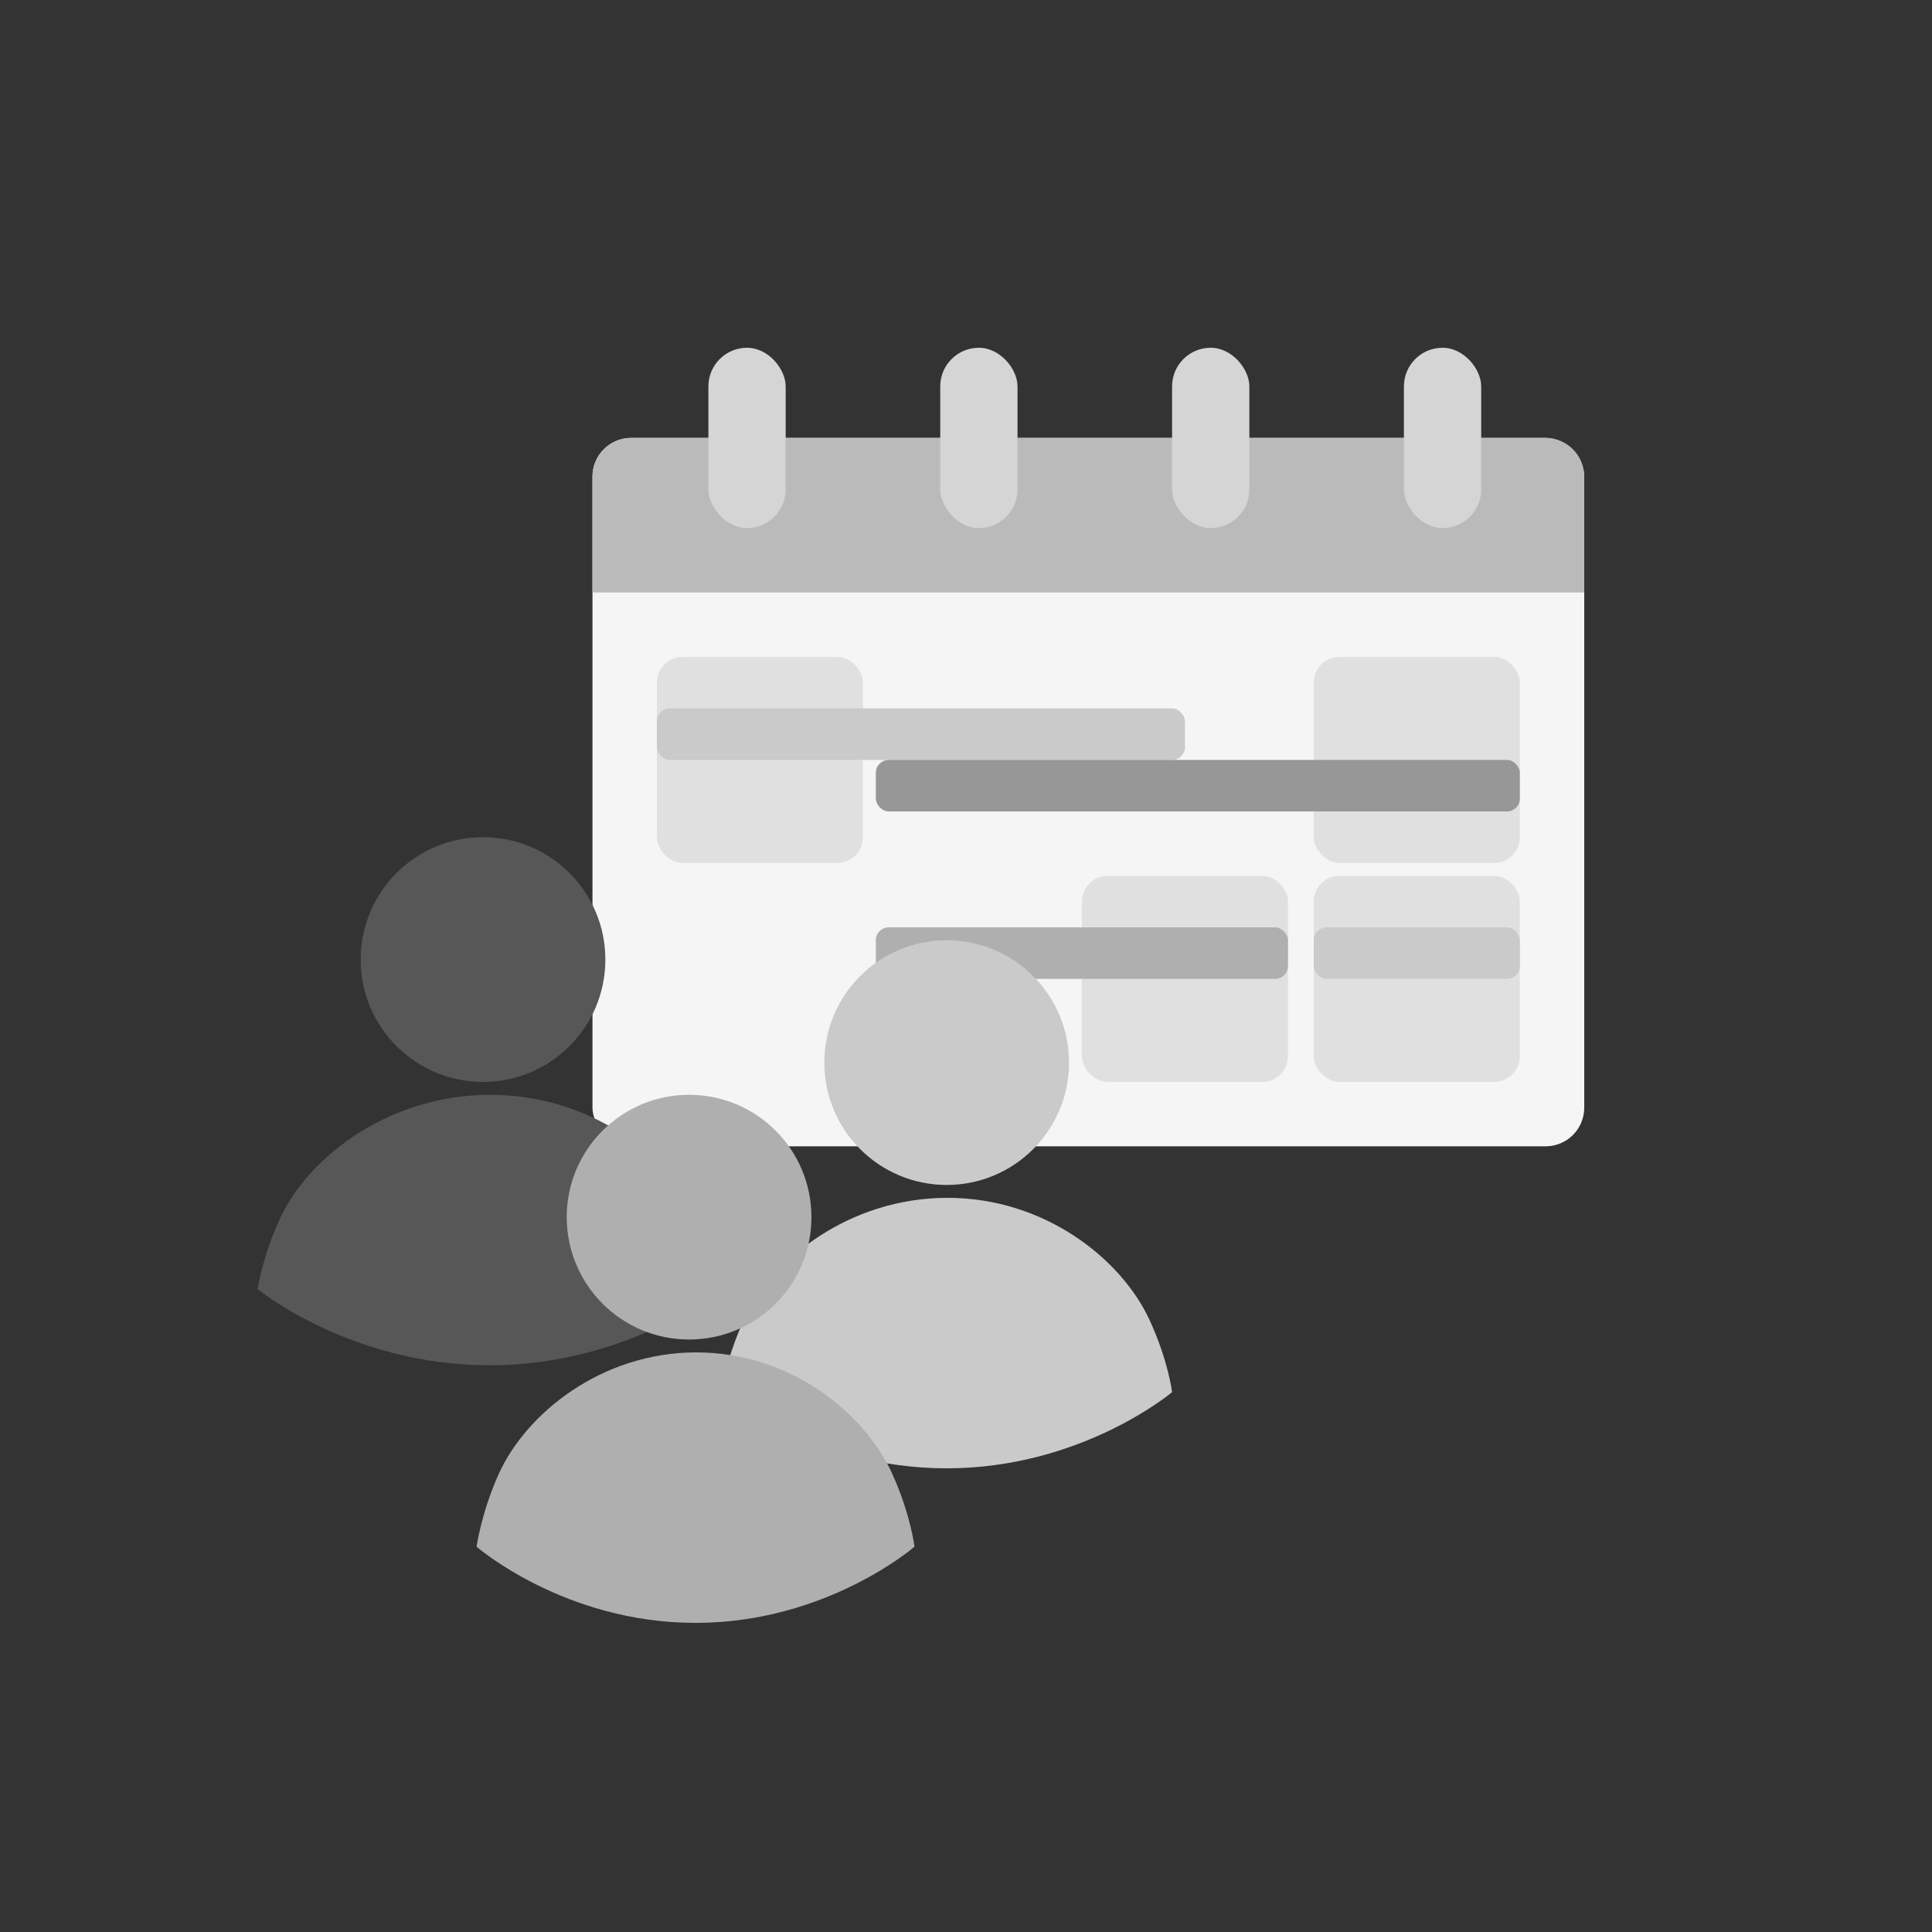 <svg width="150" height="150" viewBox="0 0 150 150" fill="none" xmlns="http://www.w3.org/2000/svg">
<rect x="0" y="0" width="150" height="150" fill="#333333" stroke="none"/>
<rect x="46" y="34" width="77" height="55" rx="3" fill="#F5F5F5"/>
<path d="M46 37C46 35.343 47.343 34 49 34H120C121.657 34 123 35.343 123 37V46H46V37Z" fill="#BABABA"/>
<rect x="55" y="27" width="6" height="14" rx="3" fill="#D5D5D5"/>
<rect x="91" y="27" width="6" height="14" rx="3" fill="#D5D5D5"/>
<rect x="73" y="27" width="6" height="14" rx="3" fill="#D5D5D5"/>
<rect x="51" y="51" width="16" height="16" rx="2" fill="#E0E0E0"/>
<rect x="102" y="68" width="16" height="16" rx="2" fill="#E0E0E0"/>
<rect x="102" y="51" width="16" height="16" rx="2" fill="#E0E0E0"/>
<rect x="84" y="68" width="16" height="16" rx="2" fill="#E0E0E0"/>
<rect x="109" y="27" width="6" height="14" rx="3" fill="#D5D5D5"/>
<rect x="51" y="55" width="41" height="4" rx="1" fill="#CACACA"/>
<rect x="102" y="72" width="16" height="4" rx="1" fill="#CACACA"/>
<rect x="68" y="59" width="50" height="4" rx="1" fill="#979797"/>
<rect x="68" y="72" width="32" height="4" rx="1" fill="#AFAFAF"/>
<path d="M21.8 94.482C24.05 89.741 30.247 85.027 38 85C45.812 84.973 51.95 89.741 54.2 94.482C55.701 97.645 56 100.085 56 100.085C56 100.085 48.8 106 38 106C27.2 106 20 100.085 20 100.085C20 100.085 20.39 97.453 21.8 94.482Z" fill="#575757"/>
<circle cx="37.5" cy="74.5" r="9.5" fill="#575757"/>
<path d="M57.75 102.482C59.938 97.741 65.962 93.027 73.5 93C81.095 92.973 87.062 97.741 89.25 102.482C90.71 105.645 91 108.085 91 108.085C91 108.085 84 114 73.5 114C63 114 56 108.085 56 108.085C56 108.085 56.379 105.453 57.75 102.482Z" fill="#CACACA"/>
<circle cx="73.5" cy="82.5" r="9.5" fill="#CACACA"/>
<path d="M38.7 114.482C40.825 109.741 46.677 105.027 54 105C61.378 104.973 67.175 109.741 69.3 114.482C70.718 117.645 71 120.085 71 120.085C71 120.085 64.2 126 54 126C43.8 126 37 120.085 37 120.085C37 120.085 37.368 117.453 38.7 114.482Z" fill="#AFAFAF"/>
<circle cx="53.5" cy="94.5" r="9.5" fill="#AFAFAF"/>
</svg>
